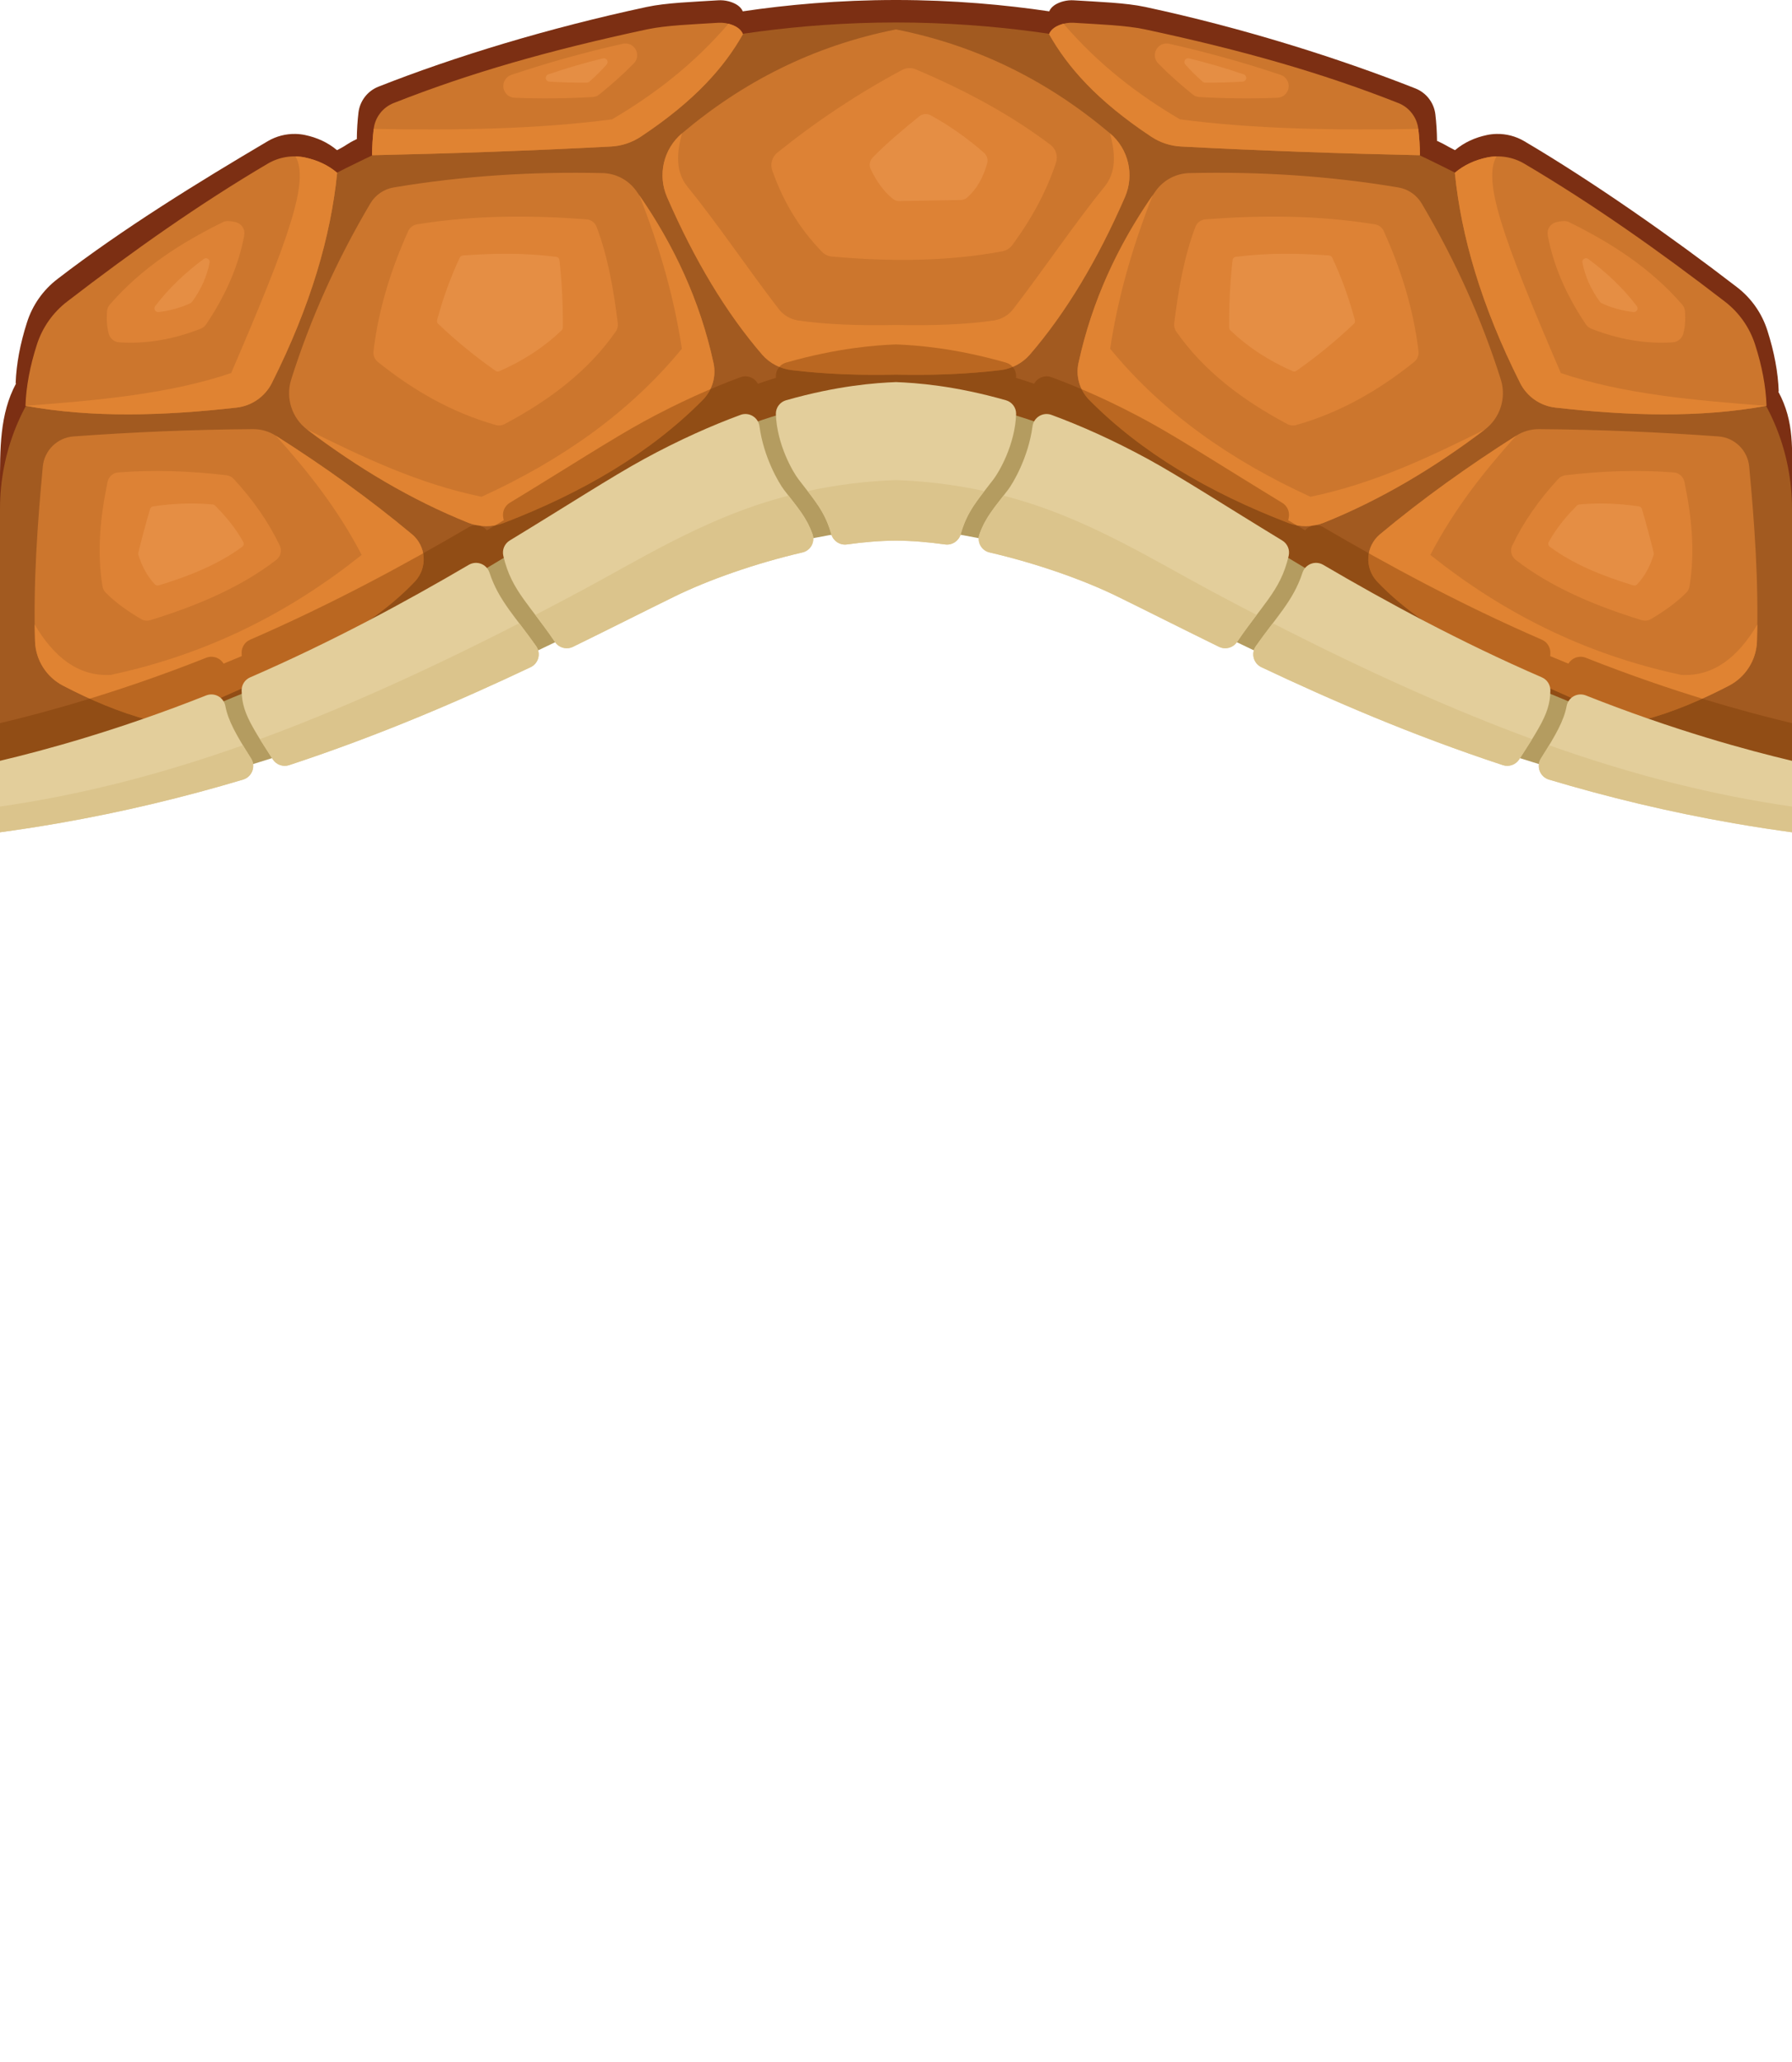 <?xml version="1.0" encoding="UTF-8" standalone="no"?><!DOCTYPE svg PUBLIC "-//W3C//DTD SVG 1.1//EN" "http://www.w3.org/Graphics/SVG/1.1/DTD/svg11.dtd"><svg width="100%" height="100%" viewBox="0 0 300 345" version="1.1" xmlns="http://www.w3.org/2000/svg" xmlns:xlink="http://www.w3.org/1999/xlink" xml:space="preserve" xmlns:serif="http://www.serif.com/" style="fill-rule:evenodd;clip-rule:evenodd;stroke-linejoin:round;stroke-miterlimit:2;"><g id="Turtle-Shell" serif:id="Turtle Shell"><path d="M297.702,65.511c2.766,5.129 2.298,9.638 2.298,15.869l0,53.722c-58.609,-4.624 -122.295,-51.615 -150,-52.11c-27.705,0.495 -91.391,47.486 -150,52.11l0,-53.722c0,-6.231 -0.072,-12.098 2.694,-17.228c-0.025,-0.004 -0.051,-0.009 -0.076,-0.013c0.114,-3.224 0.755,-6.624 1.898,-10.19c0.916,-2.895 2.704,-5.437 5.119,-7.278c10.926,-8.414 23.705,-16.278 35.204,-23.057c1.409,-0.826 3.011,-1.237 4.623,-1.204c0.536,0.011 1.073,0.069 1.604,0.181c1.974,0.417 3.781,1.214 5.353,2.535c1.969,-0.997 1.401,-0.949 3.388,-1.894c-0.024,0.001 -0.049,0.001 -0.073,0.002c0.016,-1.507 0.109,-2.975 0.278,-4.405c0.236,-1.944 1.516,-3.602 3.335,-4.324c12.873,-5.077 28.552,-9.832 44.927,-13.341c3.278,-0.702 7.751,-0.843 11.94,-1.111c0.586,-0.039 1.173,0.016 1.739,0.16c0.229,0.058 0.454,0.131 0.675,0.218c0.864,0.343 1.449,0.827 1.718,1.467c7.304,-1.086 16.094,-1.898 25.654,-1.898c9.56,0 18.35,0.812 25.654,1.898c0.269,-0.64 0.854,-1.124 1.718,-1.467c0.221,-0.087 0.446,-0.16 0.675,-0.218c0.566,-0.144 1.153,-0.199 1.739,-0.16c4.189,0.268 8.662,0.409 11.94,1.111c16.375,3.509 32.36,8.558 45.232,13.635c1.82,0.722 3.099,2.381 3.336,4.324c0.169,1.43 0.261,2.899 0.278,4.405c-0.025,-0.001 -0.049,-0.001 -0.074,-0.002c1.988,0.945 1.114,0.603 3.083,1.6c1.572,-1.321 3.379,-2.118 5.353,-2.535c0.531,-0.112 1.068,-0.17 1.604,-0.181c1.612,-0.033 3.214,0.378 4.623,1.204c11.499,6.779 24.674,16.001 35.601,24.415c2.414,1.841 4.202,4.383 5.118,7.278c1.143,3.567 1.784,6.966 1.898,10.19c-0.025,0.005 -0.05,0.009 -0.076,0.014Z" style="fill:#7c2f13;"/><path d="M150,82.992c-27.705,0.495 -91.391,47.486 -150,52.11l0,-49.963c0,-9.739 3.835,-18.589 10.076,-25.121c1.513,-1.584 3.168,-3.032 4.944,-4.323c26.974,-22.64 64.045,-39.246 95.626,-47.341c8.159,-2.091 22.571,-4.595 39.354,-4.595c16.783,0 31.195,2.504 39.354,4.595c31.581,8.095 68.652,24.701 95.626,47.341c1.776,1.291 3.431,2.739 4.944,4.323c6.241,6.532 10.076,15.382 10.076,25.121l-0,49.963c-58.609,-4.624 -122.295,-51.615 -150,-52.11Z" style="fill:#a25a20;"/><path d="M150,62.679c-5.844,0.129 -11.688,-0.052 -17.532,-0.758c-1.87,-0.235 -3.591,-1.143 -4.842,-2.553c-6.107,-7.069 -11.395,-15.935 -15.953,-26.392c-1.616,-3.714 -0.602,-8.048 2.493,-10.661c10.169,-8.587 21.951,-14.64 35.834,-17.392c13.883,2.752 25.665,8.805 35.834,17.392c3.095,2.613 4.109,6.947 2.493,10.661c-4.558,10.457 -9.846,19.323 -15.953,26.392c-1.251,1.41 -2.972,2.318 -4.842,2.553c-5.844,0.706 -11.688,0.887 -17.532,0.758Zm-49.106,-33.719c2.234,0.058 4.313,1.159 5.618,2.974c6.114,8.643 10.629,18.15 12.945,28.849c0.457,2.188 -0.197,4.46 -1.745,6.07c-8.763,8.88 -20.136,15.552 -33.376,20.643c-1.908,0.73 -4.021,0.721 -5.923,-0.025c-9.632,-3.865 -18.558,-9.227 -27.005,-15.609c-2.549,-1.941 -3.615,-5.266 -2.672,-8.328c3.201,-10.138 7.626,-19.969 13.264,-29.498c0.845,-1.418 2.269,-2.395 3.896,-2.672c11.756,-1.973 23.414,-2.67 34.998,-2.404Zm-31.898,60.452c1.13,0.952 1.824,2.322 1.924,3.795c0.1,1.474 -0.403,2.925 -1.394,4.02c-9.389,9.977 -25.138,16.146 -40.009,22.842c-1.461,0.661 -3.102,0.804 -4.655,0.407c-4.979,-1.337 -9.675,-3.346 -14.315,-5.757c-2.762,-1.435 -4.547,-4.237 -4.679,-7.348c-0.321,-9.729 0.422,-19.975 1.298,-29.308c0.254,-2.71 2.427,-4.842 5.142,-5.043c9.782,-0.709 19.769,-1.145 30.026,-1.22c1.362,-0.009 2.698,0.373 3.849,1.102c8.018,5.09 15.668,10.547 22.813,16.51Zm-23.485,-25.327c-1.147,2.277 -3.364,3.822 -5.898,4.11c-12.216,1.377 -24.141,1.751 -35.353,-0.297c0.114,-3.224 0.754,-6.624 1.898,-10.19c0.916,-2.895 2.703,-5.437 5.118,-7.278c10.927,-8.414 22.064,-16.278 33.563,-23.057c1.877,-1.1 4.096,-1.464 6.227,-1.023c1.983,0.426 3.8,1.222 5.377,2.556c-1.06,10.619 -4.419,22.223 -10.932,35.179Zm16.77,-38.111c0.017,-1.507 0.109,-2.975 0.278,-4.405c0.237,-1.944 1.516,-3.602 3.336,-4.324c12.872,-5.077 26.004,-8.813 42.379,-12.322c3.278,-0.702 7.751,-0.843 11.94,-1.111c0.823,-0.054 1.647,0.075 2.414,0.378c0.892,0.355 1.486,0.858 1.743,1.529c-3.092,5.465 -7.976,11.104 -17.105,17.153c-1.483,0.982 -3.201,1.55 -4.977,1.643c-13.444,0.705 -26.771,1.172 -40.008,1.459Zm136.825,2.986c11.584,-0.266 23.242,0.431 34.998,2.404c1.627,0.277 3.051,1.254 3.896,2.672c5.638,9.529 10.063,19.36 13.264,29.498c0.943,3.062 -0.123,6.387 -2.672,8.328c-8.447,6.382 -17.373,11.744 -27.005,15.609c-1.902,0.746 -4.015,0.755 -5.923,0.025c-13.24,-5.091 -24.613,-11.763 -33.376,-20.643c-1.548,-1.61 -2.202,-3.882 -1.745,-6.07c2.316,-10.699 6.831,-20.206 12.945,-28.849c1.305,-1.815 3.384,-2.916 5.618,-2.974Zm31.898,60.452c7.145,-5.963 14.795,-11.42 22.813,-16.51c1.151,-0.729 2.487,-1.111 3.849,-1.102c10.257,0.075 20.244,0.511 30.026,1.22c2.715,0.201 4.888,2.333 5.142,5.043c0.876,9.333 1.619,19.579 1.298,29.308c-0.132,3.111 -1.917,5.913 -4.679,7.348c-4.64,2.411 -9.336,4.42 -14.315,5.757c-1.553,0.397 -3.194,0.254 -4.655,-0.407c-14.871,-6.696 -30.62,-12.865 -40.009,-22.842c-0.991,-1.095 -1.494,-2.546 -1.394,-4.02c0.1,-1.473 0.794,-2.843 1.924,-3.795Zm23.485,-25.327c-6.513,-12.956 -9.872,-24.56 -10.932,-35.179c1.577,-1.334 3.394,-2.13 5.377,-2.556c2.131,-0.441 4.35,-0.077 6.227,1.023c11.499,6.779 22.636,14.643 33.563,23.057c2.415,1.841 4.202,4.383 5.118,7.278c1.144,3.566 1.784,6.966 1.898,10.19c-11.212,2.048 -23.137,1.674 -35.353,0.297c-2.534,-0.288 -4.751,-1.833 -5.898,-4.11Zm-16.77,-38.111c-13.237,-0.287 -26.564,-0.754 -40.008,-1.459c-1.776,-0.093 -3.494,-0.661 -4.977,-1.643c-9.129,-6.049 -14.013,-11.688 -17.105,-17.153c0.257,-0.671 0.851,-1.174 1.743,-1.529c0.767,-0.303 1.591,-0.432 2.414,-0.378c4.189,0.268 8.662,0.409 11.94,1.111c16.375,3.509 29.507,7.245 42.379,12.322c1.82,0.722 3.099,2.38 3.336,4.324c0.169,1.43 0.261,2.898 0.278,4.405Z" style="fill:#cc762d;"/><path d="M86.127,16.357c-0.941,-0.045 -1.718,-0.752 -1.851,-1.684c-0.133,-0.933 0.416,-1.828 1.307,-2.134c6.169,-2.083 12.403,-3.806 18.694,-5.22c0.84,-0.186 1.704,0.196 2.131,0.943c0.427,0.747 0.318,1.685 -0.268,2.314c-1.697,1.74 -3.651,3.485 -5.809,5.23c-0.32,0.259 -0.714,0.411 -1.125,0.434c-4.644,0.26 -8.987,0.286 -13.079,0.117Zm-68.212,35.748c0.029,-0.425 0.195,-0.829 0.473,-1.15c5.387,-6.199 11.938,-10.328 18.878,-13.765c0.289,-0.143 0.608,-0.213 0.93,-0.203c0.517,0.032 1.002,0.102 1.448,0.238c0.887,0.305 1.417,1.215 1.244,2.137c-0.894,4.903 -2.984,9.862 -6.374,14.903c-0.221,0.33 -0.537,0.584 -0.906,0.73c-4.482,1.76 -9.03,2.586 -13.659,2.282c-0.8,-0.059 -1.483,-0.599 -1.726,-1.363c-0.356,-1.275 -0.393,-2.542 -0.308,-3.809Zm45.325,8.437c-0.524,-0.424 -0.795,-1.087 -0.716,-1.756c0.89,-7.404 3.051,-13.96 5.814,-20.115c0.271,-0.6 0.824,-1.025 1.473,-1.132c9.738,-1.576 19.13,-1.54 28.38,-0.841c0.754,0.058 1.408,0.542 1.682,1.246c1.88,4.952 2.851,10.472 3.554,16.16c0.059,0.478 -0.06,0.961 -0.334,1.357c-4.636,6.648 -11.148,11.53 -18.628,15.5c-0.446,0.236 -0.965,0.292 -1.45,0.156c-7.47,-2.12 -13.924,-5.866 -19.775,-10.575Zm-45.544,38.615c-0.284,-0.287 -0.472,-0.655 -0.538,-1.054c-0.971,-5.923 -0.344,-11.732 0.857,-17.5c0.179,-0.85 0.894,-1.482 1.76,-1.554c5.892,-0.465 11.952,-0.263 18.143,0.467c0.463,0.055 0.892,0.273 1.209,0.615c3.25,3.515 5.84,7.228 7.713,11.156c0.385,0.825 0.152,1.807 -0.563,2.371c-5.915,4.574 -13.203,7.669 -21.106,10.102c-0.533,0.164 -1.112,0.094 -1.59,-0.194c-2.228,-1.342 -4.148,-2.66 -5.885,-4.409Zm196.177,-82.8c-4.092,0.169 -8.435,0.143 -13.079,-0.117c-0.411,-0.023 -0.805,-0.175 -1.125,-0.434c-2.158,-1.745 -4.112,-3.49 -5.809,-5.23c-0.586,-0.629 -0.695,-1.567 -0.268,-2.314c0.427,-0.747 1.291,-1.129 2.131,-0.943c6.291,1.414 12.525,3.137 18.694,5.22c0.891,0.306 1.44,1.201 1.307,2.134c-0.133,0.932 -0.91,1.639 -1.851,1.684Zm68.212,35.748c0.085,1.267 0.048,2.534 -0.308,3.809c-0.243,0.764 -0.926,1.304 -1.726,1.363c-4.629,0.304 -9.177,-0.522 -13.659,-2.282c-0.369,-0.146 -0.685,-0.4 -0.906,-0.73c-3.39,-5.041 -5.48,-10 -6.374,-14.903c-0.173,-0.922 0.357,-1.832 1.244,-2.137c0.446,-0.136 0.931,-0.206 1.448,-0.238c0.322,-0.01 0.641,0.06 0.93,0.203c6.94,3.437 13.491,7.566 18.878,13.765c0.278,0.321 0.444,0.725 0.473,1.15Zm-45.325,8.437c-5.851,4.709 -12.305,8.455 -19.775,10.575c-0.485,0.136 -1.004,0.08 -1.45,-0.156c-7.48,-3.97 -13.992,-8.852 -18.628,-15.5c-0.274,-0.396 -0.393,-0.879 -0.334,-1.357c0.703,-5.688 1.674,-11.208 3.554,-16.16c0.274,-0.704 0.928,-1.188 1.682,-1.246c9.25,-0.699 18.642,-0.735 28.38,0.841c0.649,0.107 1.202,0.532 1.473,1.132c2.763,6.155 4.924,12.711 5.814,20.115c0.079,0.669 -0.192,1.332 -0.716,1.756Zm45.544,38.615c-1.737,1.749 -3.657,3.067 -5.885,4.409c-0.478,0.288 -1.057,0.358 -1.59,0.194c-7.903,-2.433 -15.191,-5.528 -21.106,-10.102c-0.715,-0.564 -0.948,-1.546 -0.563,-2.371c1.873,-3.928 4.463,-7.641 7.713,-11.156c0.317,-0.342 0.746,-0.56 1.209,-0.615c6.191,-0.73 12.251,-0.932 18.143,-0.467c0.866,0.072 1.581,0.704 1.76,1.554c1.201,5.768 1.828,11.577 0.857,17.5c-0.066,0.399 -0.254,0.767 -0.538,1.054Zm-144.7,-57.03c-4.063,-4.192 -6.627,-8.792 -8.325,-13.628c-0.365,-1.071 -0.023,-2.255 0.858,-2.966c6.607,-5.306 13.564,-9.915 20.871,-13.822c0.715,-0.38 1.563,-0.419 2.309,-0.105c8.4,3.547 16.015,7.683 22.551,12.629c0.9,0.69 1.271,1.871 0.925,2.952c-1.59,4.82 -4.075,9.416 -7.327,13.821c-0.403,0.543 -0.996,0.914 -1.661,1.04c-9.221,1.714 -18.78,1.741 -28.515,0.88c-0.64,-0.057 -1.238,-0.341 -1.686,-0.801Z" style="fill:#dd8235;"/><path d="M26.549,52.212c-0.248,0.031 -0.491,-0.09 -0.616,-0.306c-0.125,-0.217 -0.109,-0.488 0.042,-0.687c2.383,-3.122 5.146,-5.675 8.134,-7.89c0.206,-0.151 0.484,-0.162 0.701,-0.026c0.216,0.136 0.328,0.391 0.282,0.642c-0.457,2.268 -1.402,4.465 -2.958,6.575c-0.061,0.083 -0.141,0.149 -0.233,0.193c-1.784,0.851 -3.568,1.272 -5.352,1.499Zm65.4,-38.554c-0.297,-0.02 -0.539,-0.245 -0.578,-0.54c-0.04,-0.295 0.134,-0.576 0.414,-0.673c2.894,-0.99 5.93,-1.894 9.166,-2.678c0.263,-0.064 0.537,0.049 0.678,0.28c0.142,0.23 0.119,0.526 -0.057,0.732c-0.789,0.902 -1.736,1.858 -2.919,2.893c-0.114,0.1 -0.259,0.155 -0.409,0.155c-2.197,0.009 -4.293,-0.048 -6.295,-0.169Zm-8.375,48.452c-0.2,0.087 -0.429,0.063 -0.607,-0.062c-3.307,-2.325 -6.524,-4.917 -9.62,-7.875c-0.165,-0.157 -0.231,-0.392 -0.172,-0.613c0.963,-3.586 2.213,-7.077 3.798,-10.456c0.096,-0.205 0.295,-0.341 0.52,-0.358c5.032,-0.362 10.166,-0.47 15.622,0.228c0.285,0.037 0.509,0.264 0.541,0.55c0.374,3.395 0.609,7.07 0.567,11.299c-0.002,0.168 -0.071,0.329 -0.193,0.445c-2.95,2.817 -6.433,5.099 -10.456,6.842Zm-57.008,35.834c-0.226,0.068 -0.471,0.003 -0.634,-0.168c-1.347,-1.439 -2.202,-3.124 -2.772,-4.951c-0.034,-0.108 -0.038,-0.224 -0.01,-0.335c0.656,-2.655 1.312,-5.075 1.969,-7.322c0.068,-0.234 0.266,-0.407 0.508,-0.443c3.657,-0.537 6.969,-0.616 9.997,-0.316c0.143,0.014 0.277,0.077 0.378,0.179c1.945,1.938 3.551,3.961 4.721,6.093c0.148,0.272 0.074,0.61 -0.173,0.796c-3.842,2.857 -8.679,4.862 -13.984,6.467Zm246.885,-45.732c-1.784,-0.227 -3.568,-0.648 -5.352,-1.499c-0.092,-0.044 -0.172,-0.11 -0.233,-0.193c-1.556,-2.11 -2.501,-4.307 -2.958,-6.575c-0.046,-0.251 0.066,-0.506 0.282,-0.642c0.217,-0.136 0.495,-0.125 0.701,0.026c2.988,2.215 5.751,4.768 8.134,7.89c0.151,0.199 0.167,0.47 0.042,0.687c-0.125,0.216 -0.368,0.337 -0.616,0.306Zm-65.4,-38.554c-2.002,0.121 -4.098,0.178 -6.295,0.169c-0.15,-0 -0.295,-0.055 -0.409,-0.155c-1.183,-1.035 -2.13,-1.991 -2.919,-2.893c-0.176,-0.206 -0.199,-0.502 -0.057,-0.732c0.141,-0.231 0.415,-0.344 0.678,-0.28c3.236,0.784 6.272,1.688 9.166,2.678c0.28,0.097 0.454,0.378 0.414,0.673c-0.039,0.295 -0.281,0.52 -0.578,0.54Zm8.375,48.452c-4.023,-1.743 -7.506,-4.025 -10.456,-6.842c-0.122,-0.116 -0.191,-0.277 -0.193,-0.445c-0.042,-4.229 0.193,-7.904 0.567,-11.299c0.032,-0.286 0.256,-0.513 0.541,-0.55c5.456,-0.698 10.59,-0.59 15.622,-0.228c0.225,0.017 0.424,0.153 0.52,0.358c1.585,3.379 2.835,6.87 3.798,10.456c0.059,0.221 -0.007,0.456 -0.172,0.613c-3.096,2.958 -6.313,5.55 -9.62,7.875c-0.178,0.125 -0.407,0.149 -0.607,0.062Zm57.008,35.834c-5.305,-1.605 -10.142,-3.61 -13.984,-6.467c-0.247,-0.186 -0.321,-0.524 -0.173,-0.796c1.17,-2.132 2.776,-4.155 4.721,-6.093c0.101,-0.102 0.235,-0.165 0.378,-0.179c3.028,-0.3 6.34,-0.221 9.997,0.316c0.242,0.036 0.44,0.209 0.508,0.443c0.657,2.247 1.313,4.667 1.969,7.322c0.028,0.111 0.024,0.227 -0.01,0.335c-0.57,1.827 -1.425,3.512 -2.772,4.951c-0.163,0.171 -0.408,0.236 -0.634,0.168Z" style="fill:#e58e44;"/><path d="M155.813,19.294c-0.616,-0.337 -1.374,-0.27 -1.921,0.17c-2.702,2.178 -5.806,4.813 -7.836,6.944c-0.479,0.524 -0.59,1.287 -0.281,1.926c0.922,1.885 2.051,3.613 3.709,4.945c0.313,0.246 0.702,0.377 1.1,0.369c1.96,-0.029 8.283,-0.151 10.251,-0.189c0.404,-0.008 0.794,-0.157 1.1,-0.421c1.59,-1.427 2.682,-3.35 3.328,-5.719c0.17,-0.633 -0.032,-1.308 -0.523,-1.742c-2.864,-2.529 -5.852,-4.582 -8.927,-6.283Z" style="fill:#e58e44;"/><path d="M150,62.679c-5.844,0.129 -11.688,-0.052 -17.532,-0.758c-1.87,-0.235 -3.591,-1.143 -4.842,-2.553c-6.107,-7.069 -11.395,-15.935 -15.953,-26.392c-1.616,-3.714 -0.602,-8.048 2.493,-10.661c-0.866,3.289 -1.124,6.426 0.963,8.976c4.853,5.934 9.813,13.339 15.237,20.414c0.783,1.016 1.924,1.697 3.19,1.904c4.615,0.684 10.197,0.889 16.444,0.762c6.247,0.127 11.829,-0.078 16.444,-0.762c1.266,-0.207 2.407,-0.888 3.19,-1.904c5.424,-7.075 10.384,-14.48 15.237,-20.414c2.087,-2.55 1.829,-5.687 0.963,-8.976c3.095,2.613 4.109,6.947 2.493,10.661c-4.558,10.457 -9.846,19.323 -15.953,26.392c-1.251,1.41 -2.972,2.318 -4.842,2.553c-5.844,0.706 -11.688,0.887 -17.532,0.758Zm-28.047,-58.707c0.229,0.058 0.454,0.131 0.675,0.218c0.892,0.355 1.486,0.858 1.743,1.529c-3.092,5.465 -7.976,11.104 -17.105,17.153c-1.483,0.982 -3.201,1.55 -4.977,1.643c-13.444,0.705 -26.771,1.172 -40.008,1.459c0.017,-1.507 0.109,-2.975 0.278,-4.405c13.997,0.258 27.566,0.026 39.911,-1.604c6.862,-4.045 13.465,-8.994 19.483,-15.993Zm-72.491,22.197c0.536,0.011 1.073,0.071 1.604,0.181c1.983,0.426 3.8,1.222 5.377,2.556c-1.06,10.619 -4.419,22.223 -10.932,35.179c-1.147,2.277 -3.364,3.822 -5.898,4.11c-12.216,1.377 -24.141,1.751 -35.353,-0.297c12.068,-0.902 24.034,-1.963 34.439,-5.479c9.821,-22.797 13.112,-32.197 10.763,-36.25Zm-3.279,46.733c8.018,5.09 15.668,10.547 22.813,16.51c1.13,0.952 1.824,2.322 1.924,3.795c0.1,1.474 -0.403,2.925 -1.394,4.02c-9.389,9.977 -25.138,16.146 -40.009,22.842c-1.461,0.661 -3.102,0.804 -4.655,0.407c-4.979,-1.337 -9.675,-3.346 -14.315,-5.757c-2.762,-1.435 -4.547,-4.237 -4.679,-7.348c-0.032,-0.954 -0.053,-1.914 -0.065,-2.877c3.242,5.481 7.327,8.713 12.73,8.429c16.535,-3.529 30.195,-10.652 42.013,-20.078c-3.956,-7.618 -8.991,-13.977 -14.363,-19.943Zm60.846,-40.229c5.852,8.445 10.178,17.716 12.428,28.11c0.457,2.188 -0.197,4.46 -1.745,6.07c-8.763,8.88 -20.136,15.552 -33.376,20.643c-1.908,0.73 -4.021,0.721 -5.923,-0.025c-9.632,-3.865 -18.558,-9.227 -27.005,-15.609c9.246,4.572 18.541,9.062 29.215,11.254c13.411,-6.13 24.828,-14.154 33.522,-24.765c-1.214,-8.114 -3.551,-16.66 -7.116,-25.678Zm71.018,-28.701c6.018,6.999 12.621,11.948 19.483,15.993c12.345,1.63 25.914,1.862 39.911,1.604c0.169,1.43 0.261,2.898 0.278,4.405c-13.237,-0.287 -26.564,-0.754 -40.008,-1.459c-1.776,-0.093 -3.494,-0.661 -4.977,-1.643c-9.129,-6.049 -14.013,-11.688 -17.105,-17.153c0.257,-0.671 0.851,-1.174 1.743,-1.529c0.221,-0.087 0.446,-0.16 0.675,-0.218Zm72.491,22.197c-2.349,4.053 0.942,13.453 10.763,36.25c10.405,3.516 22.371,4.577 34.439,5.479c-11.212,2.048 -23.137,1.674 -35.353,0.297c-2.534,-0.288 -4.751,-1.833 -5.898,-4.11c-6.513,-12.956 -9.872,-24.56 -10.932,-35.179c1.577,-1.334 3.394,-2.13 5.377,-2.556c0.531,-0.11 1.068,-0.17 1.604,-0.181Zm3.279,46.733c-5.372,5.966 -10.407,12.325 -14.363,19.943c11.818,9.426 25.478,16.549 42.013,20.078c5.403,0.284 9.488,-2.948 12.73,-8.429c-0.012,0.963 -0.033,1.923 -0.065,2.877c-0.132,3.111 -1.917,5.913 -4.679,7.348c-4.64,2.411 -9.336,4.42 -14.315,5.757c-1.553,0.397 -3.194,0.254 -4.655,-0.407c-14.871,-6.696 -30.62,-12.865 -40.009,-22.842c-0.991,-1.095 -1.494,-2.546 -1.394,-4.02c0.1,-1.473 0.794,-2.843 1.924,-3.795c7.145,-5.963 14.795,-11.42 22.813,-16.51Zm-60.846,-40.229c-3.565,9.018 -5.902,17.564 -7.116,25.678c8.694,10.611 20.111,18.635 33.522,24.765c10.674,-2.192 19.969,-6.682 29.215,-11.254c-8.447,6.382 -17.373,11.744 -27.005,15.609c-1.902,0.746 -4.015,0.755 -5.923,0.025c-13.24,-5.091 -24.613,-11.763 -33.376,-20.643c-1.548,-1.61 -2.202,-3.882 -1.745,-6.07c2.25,-10.394 6.576,-19.665 12.428,-28.11Z" style="fill:#e08332;"/><path d="M0,132.953l0,-11.96c7.323,-1.738 19.684,-5.061 34.516,-10.939c0.66,-0.261 1.402,-0.214 2.024,0.129c0.37,0.205 0.675,0.502 0.889,0.856c1.004,-0.408 2.018,-0.828 3.042,-1.26c-0.01,-0.173 -0.016,-0.348 -0.019,-0.528c-0.023,-0.962 0.541,-1.841 1.425,-2.222c13.727,-5.955 26.076,-12.658 36.603,-18.827c0.617,-0.363 1.365,-0.429 2.037,-0.179c0.392,0.146 0.734,0.391 0.997,0.705c0.96,-0.568 1.903,-1.132 2.831,-1.689c-0.028,-0.112 -0.055,-0.225 -0.081,-0.34c-0.238,-0.999 0.197,-2.038 1.076,-2.57c9.462,-5.748 17.095,-10.692 22.485,-13.629c5.866,-3.196 11.277,-5.592 16.158,-7.391c0.683,-0.246 1.441,-0.167 2.058,0.215c0.355,0.219 0.641,0.524 0.836,0.881c1.035,-0.355 2.043,-0.682 3.023,-0.984c-0.005,-0.097 -0.008,-0.194 -0.011,-0.291c-0.002,-1.055 0.7,-1.982 1.716,-2.265c8.703,-2.476 15.039,-2.905 18.37,-3.038c0.008,-0 0.017,-0.001 0.025,-0.001c0.008,0 0.017,0.001 0.025,0.001c3.331,0.133 9.667,0.562 18.37,3.038c1.016,0.283 1.718,1.21 1.716,2.265c-0.003,0.097 -0.006,0.194 -0.011,0.291c0.98,0.302 1.988,0.629 3.023,0.984c0.195,-0.357 0.481,-0.662 0.836,-0.881c0.617,-0.382 1.375,-0.461 2.058,-0.215c4.881,1.799 10.292,4.195 16.158,7.391c5.39,2.937 13.023,7.881 22.485,13.629c0.879,0.532 1.314,1.571 1.076,2.57c-0.026,0.115 -0.053,0.228 -0.081,0.34c0.928,0.557 1.871,1.121 2.831,1.689c0.263,-0.314 0.605,-0.559 0.997,-0.705c0.672,-0.25 1.42,-0.184 2.037,0.179c10.527,6.169 22.876,12.872 36.603,18.827c0.884,0.381 1.448,1.26 1.425,2.222c-0.003,0.18 -0.009,0.355 -0.019,0.528c1.024,0.432 2.038,0.852 3.042,1.26c0.214,-0.354 0.519,-0.651 0.889,-0.856c0.622,-0.343 1.364,-0.39 2.024,-0.129c14.832,5.878 27.193,9.201 34.516,10.939l-0,11.96c-2.588,-0.353 -5.912,-0.844 -9.644,-1.49c-11.034,-1.912 -21.387,-4.429 -31.056,-7.331c-0.708,-0.212 -1.275,-0.743 -1.537,-1.433c-0.141,-0.373 -0.185,-0.771 -0.134,-1.157c-1.064,-0.327 -2.119,-0.659 -3.166,-0.994c-0.042,0.065 -0.085,0.131 -0.128,0.197c-0.587,0.91 -1.714,1.31 -2.742,0.971c-15.283,-5.027 -28.747,-10.857 -40.42,-16.385c-0.633,-0.299 -1.101,-0.863 -1.281,-1.54c-0.111,-0.422 -0.104,-0.861 0.015,-1.271c-0.961,-0.459 -1.909,-0.916 -2.844,-1.369c-0.672,0.952 -1.938,1.28 -2.989,0.767c-6.259,-3.055 -11.934,-5.937 -17.032,-8.43c-5.649,-2.764 -13.456,-5.561 -21.362,-7.354c-0.671,-0.152 -1.245,-0.586 -1.565,-1.196c-0.196,-0.372 -0.28,-0.784 -0.261,-1.195c-1.02,-0.207 -2.039,-0.398 -3.052,-0.569c-0.336,1.103 -1.452,1.778 -2.595,1.616c-2.846,-0.401 -5.616,-0.637 -8.207,-0.637c-2.591,0 -5.361,0.236 -8.207,0.637c-1.143,0.162 -2.259,-0.513 -2.595,-1.616c-1.013,0.171 -2.032,0.362 -3.052,0.569c0.019,0.411 -0.065,0.823 -0.261,1.195c-0.32,0.61 -0.894,1.044 -1.565,1.196c-7.906,1.793 -15.713,4.59 -21.362,7.354c-5.098,2.493 -10.773,5.375 -17.032,8.43c-1.051,0.513 -2.317,0.185 -2.989,-0.767c-0.935,0.453 -1.883,0.91 -2.844,1.369c0.119,0.41 0.126,0.849 0.015,1.271c-0.18,0.677 -0.648,1.241 -1.281,1.54c-11.673,5.528 -25.137,11.358 -40.42,16.385c-1.028,0.339 -2.155,-0.061 -2.742,-0.971c-0.043,-0.066 -0.086,-0.132 -0.128,-0.197c-1.047,0.335 -2.102,0.667 -3.166,0.994c0.051,0.386 0.007,0.784 -0.134,1.157c-0.262,0.69 -0.829,1.221 -1.537,1.433c-9.669,2.902 -20.022,5.419 -31.056,7.331c-3.732,0.646 -7.056,1.137 -9.644,1.49Z" style="fill:#743400;fill-opacity:0.35;"/><path d="M-0,129.342c8.067,-1.892 22.843,-5.83 40.478,-13.264c31.4,-13.236 55.837,-30.727 68.304,-37.52c18.526,-10.094 32.41,-12.059 39.218,-12.521l0,22.465c-11.869,0.508 -26.71,4.986 -35.921,9.491c-22.643,11.075 -56.723,29.82 -102.776,37.801c-3.576,0.619 -6.774,1.095 -9.303,1.442l-0,-7.894Zm300,-0l0,7.894c-2.529,-0.347 -5.727,-0.823 -9.303,-1.442c-46.053,-7.981 -80.133,-26.726 -102.776,-37.801c-9.211,-4.505 -24.052,-8.983 -35.921,-9.491l-0,-22.465c6.808,0.462 20.692,2.427 39.218,12.521c12.467,6.793 36.904,24.284 68.304,37.52c17.635,7.434 32.411,11.372 40.478,13.264Z" style="fill:#b49c60;"/><path d="M150,90.455c-2.591,0.01 -5.36,0.238 -8.207,0.637c-1.149,0.163 -2.248,-0.527 -2.6,-1.633c-1.057,-3.851 -2.778,-5.693 -5.539,-9.297c-0.862,-1.125 -3.612,-5.75 -3.765,-10.93c-0.002,-1.055 0.7,-1.982 1.716,-2.265c8.703,-2.477 15.039,-2.906 18.37,-3.038c0.008,-0 0.017,-0.001 0.025,-0.001c0.008,0 0.017,0.001 0.025,0.001c3.331,0.132 9.667,0.561 18.37,3.038c1.016,0.283 1.718,1.21 1.716,2.265c-0.153,5.18 -2.903,9.805 -3.765,10.93c-2.761,3.604 -4.482,5.446 -5.539,9.297c-0.352,1.106 -1.451,1.796 -2.6,1.633c-2.847,-0.399 -5.616,-0.627 -8.207,-0.637Zm-150,36.84c7.323,-1.738 19.684,-5.061 34.516,-10.94c0.66,-0.26 1.402,-0.213 2.024,0.13c0.621,0.343 1.057,0.945 1.188,1.643c0.453,2.4 1.745,4.737 4.307,8.781c0.389,0.628 0.463,1.401 0.202,2.092c-0.262,0.69 -0.83,1.22 -1.537,1.433c-9.672,2.893 -20.022,5.418 -31.056,7.33c-3.732,0.647 -7.056,1.138 -9.644,1.491l-0,-11.96Zm40.452,-11.742c-0.023,-0.962 0.541,-1.841 1.425,-2.222c13.727,-5.955 26.076,-12.658 36.603,-18.827c0.617,-0.364 1.365,-0.429 2.037,-0.179c0.671,0.25 1.194,0.789 1.424,1.467c0.785,2.42 1.914,4.298 3.318,6.261c1.269,1.774 2.782,3.62 4.499,6.067c0.401,0.574 0.529,1.296 0.35,1.973c-0.18,0.676 -0.648,1.24 -1.281,1.54c-11.677,5.52 -25.14,11.351 -40.42,16.385c-1.028,0.338 -2.155,-0.061 -2.742,-0.971c-1.365,-2.106 -2.422,-3.762 -3.225,-5.175c-1.408,-2.479 -1.956,-4.143 -1.988,-6.319Zm43.812,-22.552c-0.238,-1 0.197,-2.038 1.076,-2.57c9.462,-5.748 17.095,-10.692 22.485,-13.629c5.866,-3.196 11.277,-5.592 16.158,-7.391c0.683,-0.246 1.441,-0.167 2.058,0.215c0.618,0.381 1.027,1.024 1.112,1.745c0.695,5.147 3.232,9.458 4.12,10.616c2.218,2.894 3.709,4.521 4.709,7.286c0.259,0.638 0.223,1.358 -0.097,1.967c-0.32,0.61 -0.893,1.047 -1.565,1.196c-7.897,1.832 -15.713,4.59 -21.362,7.353c-5.098,2.494 -10.774,5.374 -17.032,8.431c-1.065,0.519 -2.349,0.177 -3.014,-0.804c-2.008,-2.963 -3.765,-5.083 -5.213,-7.108c-1.564,-2.187 -2.736,-4.256 -3.435,-7.307Zm215.736,34.294l-0,11.96c-2.588,-0.353 -5.912,-0.844 -9.644,-1.491c-11.034,-1.912 -21.384,-4.437 -31.056,-7.33c-0.707,-0.213 -1.275,-0.743 -1.537,-1.433c-0.261,-0.691 -0.187,-1.464 0.202,-2.092c2.562,-4.044 3.854,-6.381 4.307,-8.781c0.131,-0.698 0.567,-1.3 1.188,-1.643c0.622,-0.343 1.364,-0.39 2.024,-0.13c14.832,5.879 27.193,9.202 34.516,10.94Zm-40.452,-11.742c-0.032,2.176 -0.58,3.84 -1.988,6.319c-0.803,1.413 -1.86,3.069 -3.225,5.175c-0.587,0.91 -1.714,1.309 -2.742,0.971c-15.28,-5.034 -28.743,-10.865 -40.42,-16.385c-0.633,-0.3 -1.101,-0.864 -1.281,-1.54c-0.179,-0.677 -0.051,-1.399 0.35,-1.973c1.717,-2.447 3.23,-4.293 4.499,-6.067c1.404,-1.963 2.533,-3.841 3.318,-6.261c0.23,-0.678 0.753,-1.217 1.424,-1.467c0.672,-0.25 1.42,-0.185 2.037,0.179c10.527,6.169 22.876,12.872 36.603,18.827c0.884,0.381 1.448,1.26 1.425,2.222Zm-43.812,-22.552c-0.699,3.051 -1.871,5.12 -3.435,7.307c-1.448,2.025 -3.205,4.145 -5.213,7.108c-0.665,0.981 -1.949,1.323 -3.014,0.804c-6.258,-3.057 -11.934,-5.937 -17.032,-8.431c-5.649,-2.763 -13.465,-5.521 -21.362,-7.353c-0.672,-0.149 -1.245,-0.586 -1.565,-1.196c-0.32,-0.609 -0.356,-1.329 -0.097,-1.967c1,-2.765 2.491,-4.392 4.709,-7.286c0.888,-1.158 3.425,-5.469 4.12,-10.616c0.085,-0.721 0.494,-1.364 1.112,-1.745c0.617,-0.382 1.375,-0.461 2.058,-0.215c4.881,1.799 10.292,4.195 16.158,7.391c5.39,2.937 13.023,7.881 22.485,13.629c0.879,0.532 1.314,1.57 1.076,2.57Z" style="fill:#e3ce9b;"/><path d="M150,90.455c-2.591,0.01 -5.36,0.238 -8.207,0.637c-1.149,0.163 -2.248,-0.527 -2.6,-1.633c-0.843,-3.072 -2.108,-4.865 -3.987,-7.294c4.728,-1.03 9.59,-1.65 14.794,-1.841c5.204,0.191 10.066,0.811 14.794,1.841c-1.879,2.429 -3.144,4.222 -3.987,7.294c-0.352,1.106 -1.451,1.796 -2.6,1.633c-2.847,-0.399 -5.616,-0.627 -8.207,-0.637Zm-150,44.497c12.83,-1.86 25.958,-5.048 40.659,-10.258c0.411,0.68 0.869,1.414 1.376,2.215c0.389,0.628 0.463,1.401 0.202,2.092c-0.262,0.69 -0.83,1.22 -1.537,1.433c-9.672,2.893 -20.022,5.418 -31.056,7.33c-3.732,0.647 -7.056,1.138 -9.644,1.491l-0,-4.303Zm86.918,-30.673c0.869,1.142 1.818,2.385 2.84,3.841c0.401,0.574 0.529,1.296 0.35,1.973c-0.18,0.676 -0.648,1.24 -1.281,1.54c-11.677,5.52 -25.14,11.351 -40.42,16.385c-1.028,0.338 -2.155,-0.061 -2.742,-0.971c-0.828,-1.277 -1.543,-2.389 -2.156,-3.382c12.943,-4.751 27.134,-11.061 43.409,-19.386Zm45.085,-21.349c1.821,2.337 3.093,3.893 3.979,6.343c0.259,0.638 0.223,1.358 -0.097,1.967c-0.32,0.61 -0.893,1.047 -1.565,1.196c-7.897,1.832 -15.713,4.59 -21.362,7.353c-5.098,2.494 -10.774,5.374 -17.032,8.431c-1.065,0.519 -2.349,0.177 -3.014,-0.804c-1.188,-1.753 -2.289,-3.211 -3.289,-4.529c2.464,-1.276 4.976,-2.598 7.537,-3.966c9.517,-5.084 20.12,-11.755 32.477,-15.34c0.787,-0.229 1.575,-0.445 2.366,-0.651Zm167.997,52.022l-0,4.303c-2.588,-0.353 -5.912,-0.844 -9.644,-1.491c-11.034,-1.912 -21.384,-4.437 -31.056,-7.33c-0.707,-0.213 -1.275,-0.743 -1.537,-1.433c-0.261,-0.691 -0.187,-1.464 0.202,-2.092c0.507,-0.801 0.965,-1.535 1.376,-2.215c14.701,5.21 27.829,8.398 40.659,10.258Zm-86.918,-30.673c16.275,8.325 30.466,14.635 43.409,19.386c-0.613,0.993 -1.328,2.105 -2.156,3.382c-0.587,0.91 -1.714,1.309 -2.742,0.971c-15.28,-5.034 -28.743,-10.865 -40.42,-16.385c-0.633,-0.3 -1.101,-0.864 -1.281,-1.54c-0.179,-0.677 -0.051,-1.399 0.35,-1.973c1.022,-1.456 1.971,-2.699 2.84,-3.841Zm-45.085,-21.349c0.791,0.206 1.579,0.422 2.366,0.651c12.357,3.585 22.96,10.256 32.477,15.34c2.561,1.368 5.073,2.69 7.537,3.966c-1,1.318 -2.101,2.776 -3.289,4.529c-0.665,0.981 -1.949,1.323 -3.014,0.804c-6.258,-3.057 -11.934,-5.937 -17.032,-8.431c-5.649,-2.763 -13.465,-5.521 -21.362,-7.353c-0.672,-0.149 -1.245,-0.586 -1.565,-1.196c-0.32,-0.609 -0.356,-1.329 -0.097,-1.967c0.886,-2.45 2.158,-4.006 3.979,-6.343Z" style="fill:#dbc48c;"/></g></svg>